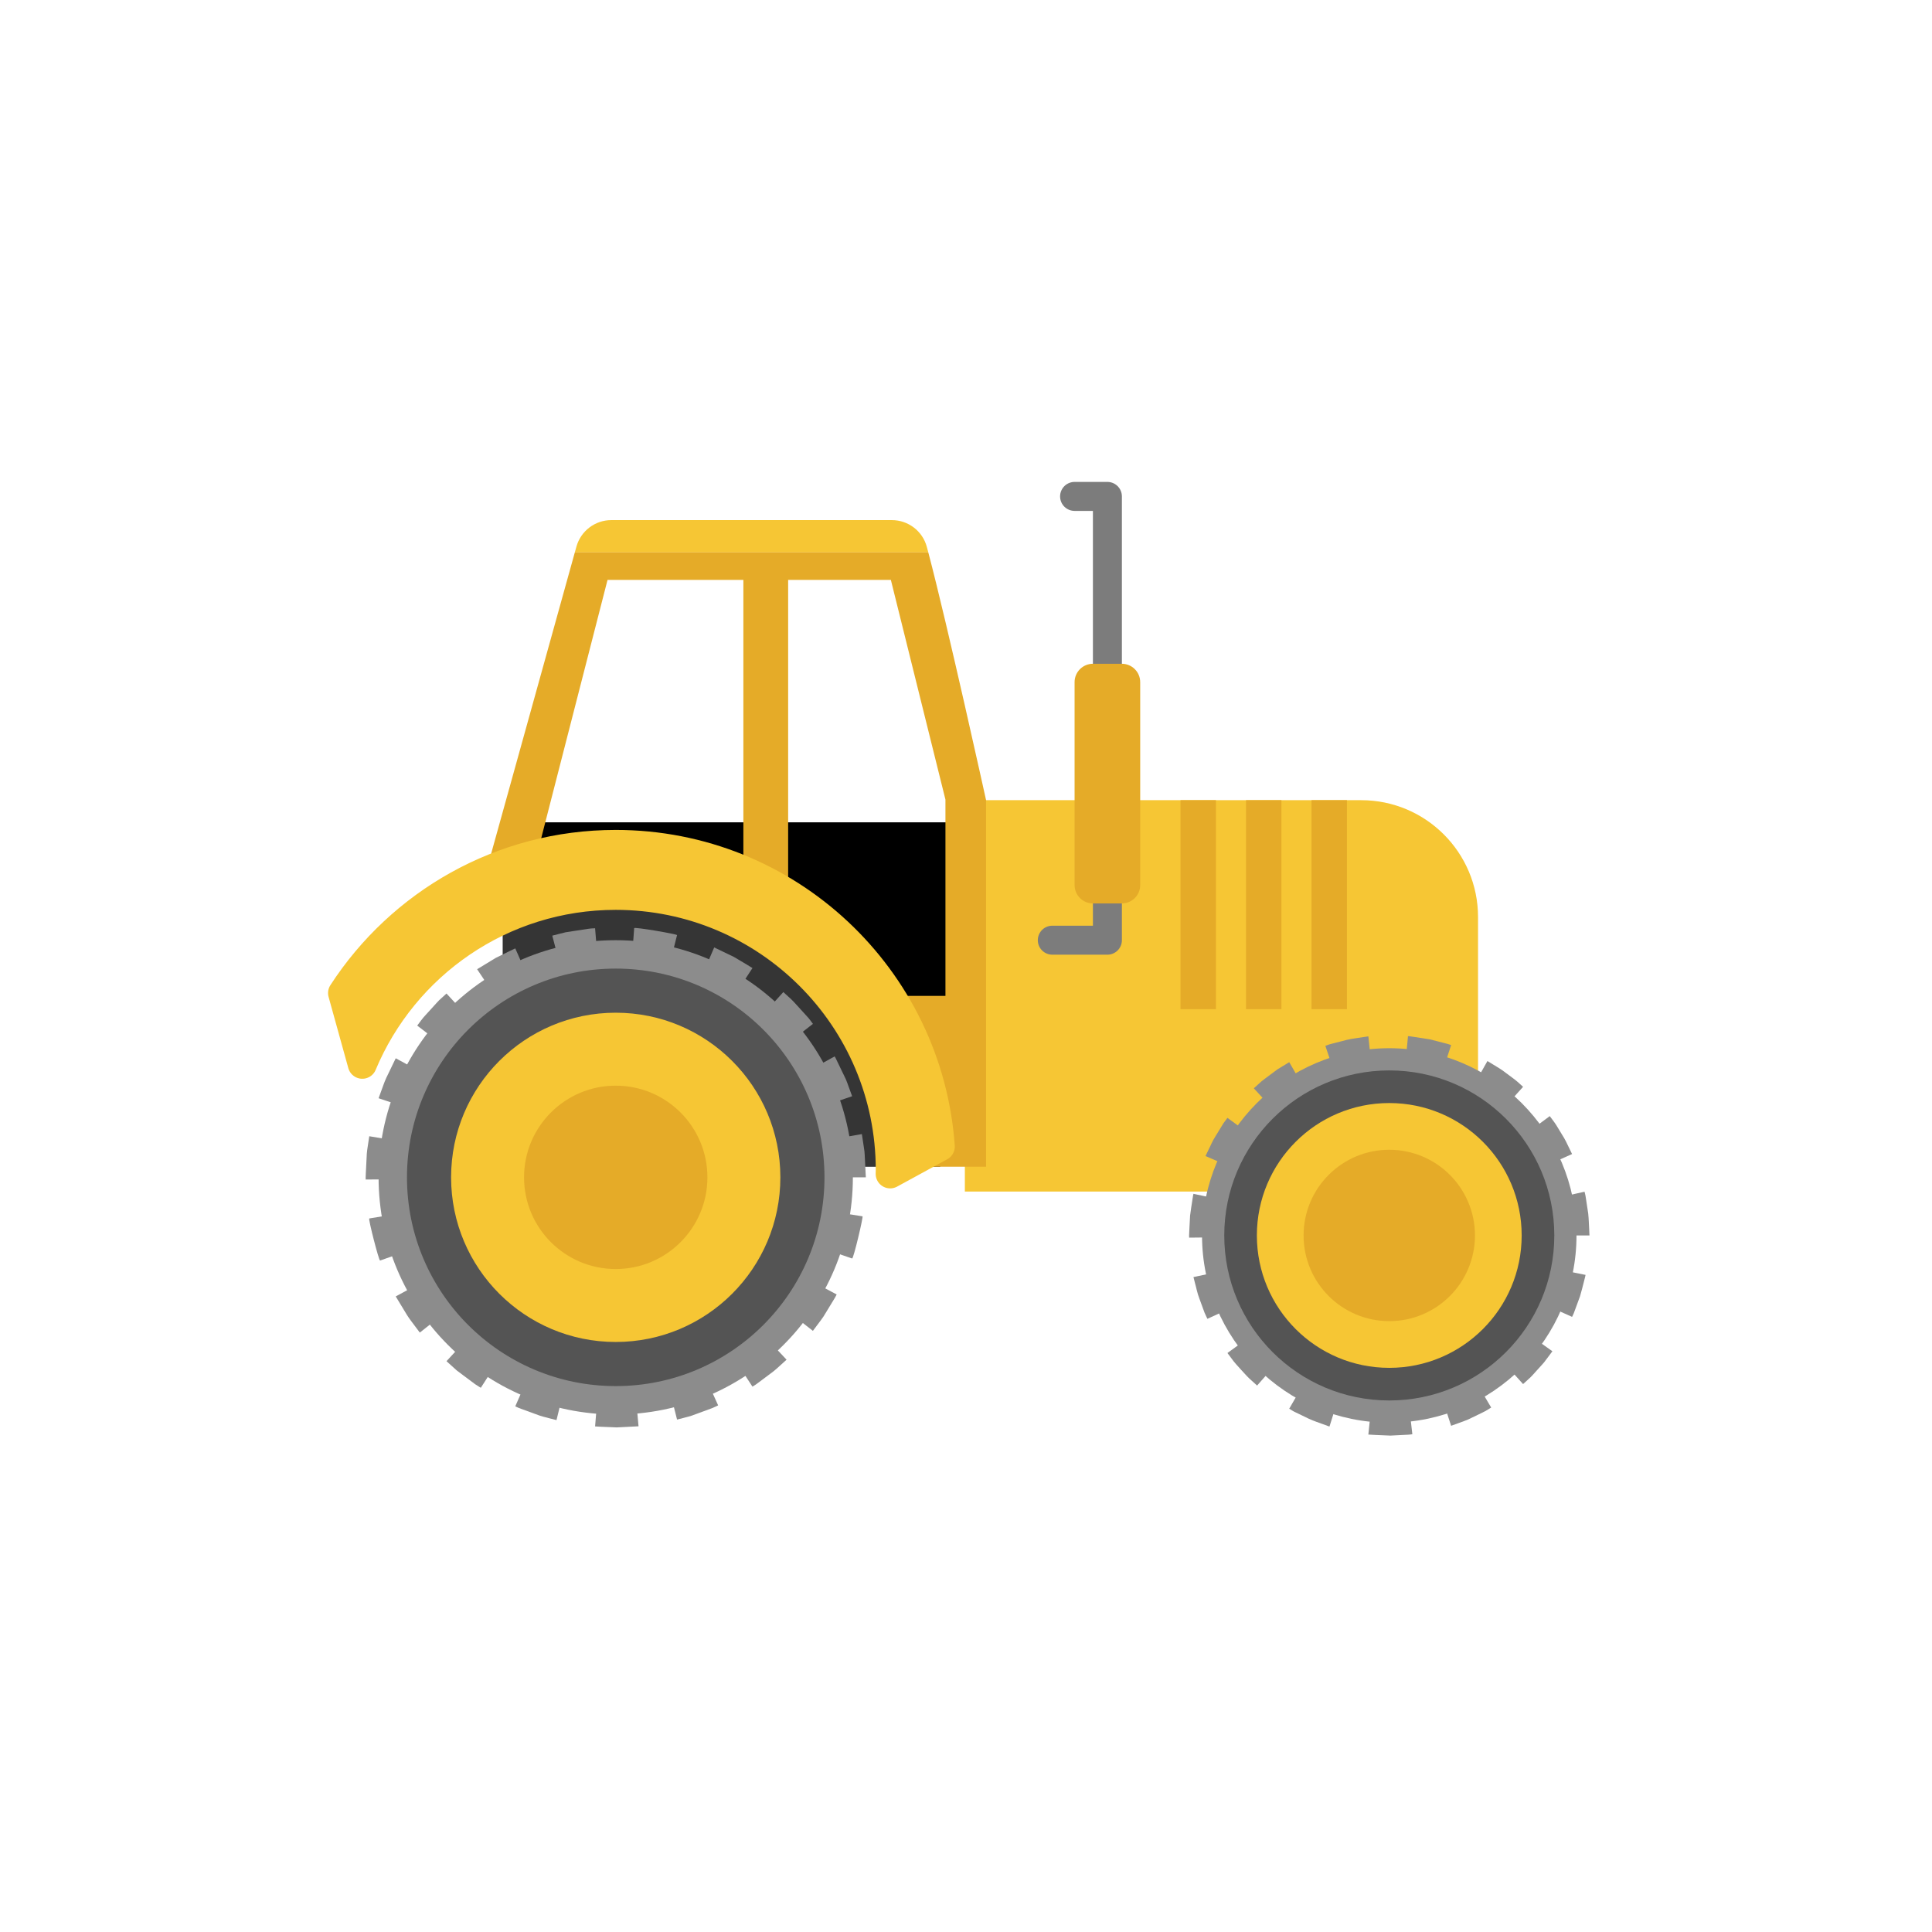 <?xml version="1.0" encoding="utf-8"?>
<!-- Generator: Adobe Illustrator 16.0.0, SVG Export Plug-In . SVG Version: 6.00 Build 0)  -->
<!DOCTYPE svg PUBLIC "-//W3C//DTD SVG 1.1//EN" "http://www.w3.org/Graphics/SVG/1.1/DTD/svg11.dtd">
<svg version="1.1" id="Layer_1" xmlns="http://www.w3.org/2000/svg" xmlns:xlink="http://www.w3.org/1999/xlink" x="0px" y="0px"
	 width="200px" height="200px" viewBox="0 0 200 200" enable-background="new 0 0 200 200" xml:space="preserve">
<g>
	<rect x="54.249" y="85.127" width="45.633" height="20.189"/>
	<path fill="#353535" d="M52.037,90.934v29.848H97.34c0,0-5.534-23.577-21.713-28.337C59.448,87.684,52.037,90.934,52.037,90.934z"
		/>
	<g>
		<circle fill="#8C8C8C" cx="63.74" cy="121.878" r="24.549"/>
		<g>
			<g>
				<path fill="#8C8C8C" d="M85.672,129.407c0.132,0.04,1.053-3.894,0.963-3.91l2.652,0.415c0.102,0.019-0.933,4.411-1.077,4.367
					L85.672,129.407z"/>
			</g>
			<g>
				<path fill="#8C8C8C" d="M82.036,136.119c0,0,0.151-0.202,0.377-0.507c0.218-0.309,0.556-0.688,0.797-1.135
					c0.262-0.432,0.524-0.863,0.721-1.185c0.206-0.318,0.309-0.551,0.309-0.551l2.371,1.26c0,0-0.117,0.257-0.345,0.613
					c-0.219,0.359-0.512,0.841-0.804,1.322c-0.273,0.494-0.645,0.922-0.888,1.269c-0.253,0.337-0.422,0.563-0.422,0.563
					L82.036,136.119z"/>
			</g>
			<g>
				<path fill="#8C8C8C" d="M76.425,141.298c0,0,0.054-0.033,0.148-0.09c0.098-0.052,0.225-0.146,0.375-0.261
					c0.303-0.227,0.708-0.529,1.112-0.832c0.418-0.285,0.779-0.641,1.061-0.895c0.28-0.252,0.467-0.424,0.467-0.424l1.836,1.959
					c0,0-0.209,0.189-0.521,0.473c-0.314,0.282-0.72,0.674-1.184,0.996c-0.451,0.338-0.902,0.676-1.24,0.928
					c-0.168,0.129-0.311,0.231-0.419,0.289c-0.105,0.065-0.166,0.103-0.166,0.103L76.425,141.298z"/>
			</g>
			<g>
				<path fill="#8C8C8C" d="M69.432,144.352c0,0,0.245-0.061,0.61-0.154c0.183-0.049,0.397-0.106,0.626-0.165
					c0.221-0.081,0.459-0.169,0.695-0.257c0.474-0.173,0.947-0.344,1.304-0.473c0.349-0.146,0.572-0.266,0.572-0.266l1.102,2.447
					c0,0-0.25,0.133-0.64,0.293c-0.396,0.146-0.925,0.34-1.455,0.535c-0.265,0.096-0.529,0.191-0.777,0.283
					c-0.255,0.068-0.494,0.129-0.698,0.184c-0.409,0.105-0.682,0.175-0.682,0.175L69.432,144.352z"/>
			</g>
			<g>
				<path fill="#8C8C8C" d="M61.822,144.987c0,0,1.01,0.061,2.018,0.094c1.009-0.052,2.019-0.103,2.019-0.103l0.242,2.672
					c0,0-1.124,0.059-2.249,0.115c-1.124-0.031-2.248-0.102-2.248-0.102L61.822,144.987z"/>
			</g>
			<g>
				<path fill="#8C8C8C" d="M54.421,143.123c0,0,0.057,0.029,0.156,0.077c0.097,0.054,0.247,0.104,0.425,0.171
					c0.355,0.129,0.829,0.303,1.303,0.476c0.467,0.194,0.96,0.307,1.328,0.398c0.366,0.096,0.61,0.158,0.61,0.158l-0.634,2.607
					c0,0-0.273-0.071-0.683-0.175c-0.409-0.107-0.959-0.234-1.482-0.447c-0.529-0.193-1.058-0.388-1.455-0.531
					c-0.198-0.075-0.365-0.134-0.473-0.192c-0.11-0.052-0.175-0.083-0.175-0.083L54.421,143.123z"/>
			</g>
			<g>
				<path fill="#8C8C8C" d="M48.041,138.933c0,0,0.187,0.169,0.466,0.426c0.14,0.125,0.304,0.274,0.479,0.436
					c0.189,0.14,0.392,0.292,0.595,0.442c0.403,0.303,0.808,0.605,1.111,0.832c0.313,0.211,0.534,0.334,0.534,0.334l-1.451,2.259
					c0,0-0.246-0.138-0.595-0.374c-0.338-0.252-0.79-0.59-1.241-0.926c-0.225-0.171-0.45-0.34-0.661-0.498
					c-0.196-0.176-0.379-0.342-0.535-0.484c-0.313-0.281-0.521-0.471-0.521-0.471L48.041,138.933z"/>
			</g>
			<g>
				<path fill="#8C8C8C" d="M43.325,132.924c0,0,0.524,0.863,1.048,1.727c0.264,0.43,0.595,0.814,0.813,1.125
					c0.227,0.303,0.377,0.504,0.377,0.504l-2.103,1.669c0,0-0.169-0.226-0.422-0.563c-0.244-0.344-0.61-0.775-0.905-1.253
					c-0.584-0.966-1.167-1.927-1.167-1.927L43.325,132.924z"/>
			</g>
			<g>
				<path fill="#8C8C8C" d="M40.874,125.697c-0.113,0.021,0.894,3.936,1.002,3.9l-2.531,0.895c-0.12,0.037-1.244-4.332-1.119-4.357
					L40.874,125.697z"/>
			</g>
			<g>
				<path fill="#8C8C8C" d="M40.874,118.062c0,0-0.038,0.248-0.095,0.624c-0.056,0.373-0.15,0.871-0.153,1.378
					c-0.026,0.503-0.051,1.008-0.07,1.388c-0.009,0.188-0.021,0.346-0.021,0.456c0.006,0.11,0.01,0.173,0.01,0.173l-2.685,0.023
					c0,0-0.003-0.07-0.009-0.191c0-0.125,0.013-0.299,0.021-0.512c0.021-0.421,0.049-0.982,0.078-1.545
					c0.007-0.563,0.107-1.121,0.171-1.537c0.064-0.418,0.106-0.697,0.106-0.697L40.874,118.062z"/>
			</g>
			<g>
				<path fill="#8C8C8C" d="M43.325,110.832c0,0-0.438,0.91-0.875,1.821c-0.213,0.456-0.356,0.942-0.496,1.293
					c-0.131,0.356-0.217,0.593-0.217,0.593l-2.546-0.85c0,0,0.096-0.265,0.241-0.66c0.154-0.395,0.319-0.936,0.555-1.448
					c0.489-1.014,0.979-2.028,0.979-2.028L43.325,110.832z"/>
			</g>
			<g>
				<path fill="#8C8C8C" d="M48.041,104.823c-0.074-0.074-2.81,2.902-2.719,2.978l-2.132-1.633c0,0,0.169-0.224,0.422-0.562
					c0.249-0.343,0.651-0.739,1.022-1.162c0.387-0.407,0.738-0.852,1.067-1.12c0.312-0.284,0.521-0.475,0.521-0.475L48.041,104.823z
					"/>
			</g>
			<g>
				<path fill="#8C8C8C" d="M54.421,100.633c0,0-0.907,0.441-1.814,0.883c-0.863,0.525-1.726,1.049-1.726,1.049l-1.49-2.232
					c0,0,0.963-0.586,1.925-1.17c1.005-0.508,2.025-0.986,2.025-0.986L54.421,100.633z"/>
			</g>
			<g>
				<path fill="#8C8C8C" d="M61.822,98.77c0,0-0.062,0.004-0.173,0.008c-0.11,0.009-0.269,0.004-0.456,0.041
					c-0.374,0.058-0.873,0.134-1.372,0.21c-0.25,0.037-0.499,0.075-0.733,0.111c-0.229,0.058-0.443,0.112-0.626,0.159
					c-0.366,0.094-0.61,0.156-0.61,0.156l-0.68-2.596c0,0,0.272-0.07,0.682-0.176c0.205-0.051,0.444-0.111,0.7-0.174
					c0.261-0.041,0.539-0.084,0.817-0.127c0.557-0.086,1.113-0.17,1.531-0.233c0.209-0.039,0.385-0.036,0.508-0.046
					c0.124-0.006,0.193-0.01,0.193-0.01L61.822,98.77z"/>
			</g>
			<g>
				<path fill="#8C8C8C" d="M69.432,99.406c0.021-0.09-3.961-0.783-3.978-0.647l0.196-2.677c0.016-0.148,4.461,0.621,4.438,0.721
					L69.432,99.406z"/>
			</g>
			<g>
				<path fill="#8C8C8C" d="M76.425,102.459c0,0-0.216-0.131-0.54-0.328c-0.326-0.191-0.749-0.468-1.191-0.709
					c-0.91-0.438-1.819-0.877-1.819-0.877l1.058-2.467c0,0,1.015,0.488,2.03,0.977c0.976,0.562,1.931,1.159,1.931,1.159
					L76.425,102.459z"/>
			</g>
			<g>
				<path fill="#8C8C8C" d="M82.036,107.64c0.108-0.092-2.69-3.013-2.747-2.951l1.801-1.989c0,0,0.208,0.189,0.521,0.473
					c0.325,0.272,0.707,0.686,1.082,1.107c0.378,0.416,0.756,0.834,1.039,1.146c0.254,0.338,0.423,0.564,0.423,0.564L82.036,107.64z
					"/>
			</g>
			<g>
				<path fill="#8C8C8C" d="M85.672,114.35c0,0-0.086-0.236-0.217-0.593c-0.142-0.351-0.271-0.843-0.514-1.287
					c-0.218-0.454-0.438-0.909-0.602-1.249c-0.082-0.172-0.15-0.312-0.198-0.413c-0.058-0.095-0.091-0.148-0.091-0.148l2.349-1.3
					c0,0,0.037,0.061,0.101,0.166c0.053,0.109,0.13,0.271,0.223,0.461c0.183,0.377,0.427,0.886,0.673,1.393
					c0.267,0.498,0.417,1.047,0.574,1.438c0.146,0.396,0.242,0.662,0.242,0.662L85.672,114.35z"/>
			</g>
			<g>
				<path fill="#8C8C8C" d="M86.947,121.878c0,0-0.052-1.007-0.103-2.017c-0.002-0.254-0.033-0.505-0.076-0.736
					c-0.036-0.235-0.07-0.453-0.099-0.641c-0.057-0.373-0.095-0.623-0.095-0.623l2.645-0.461c0,0,0.042,0.277,0.106,0.694
					c0.032,0.208,0.069,0.452,0.108,0.714c0.046,0.26,0.079,0.539,0.085,0.823c0.057,1.122,0.113,2.246,0.113,2.246H86.947z"/>
			</g>
		</g>
	</g>
	<g>
		<g>
			<circle fill="#545454" cx="63.74" cy="121.878" r="21.61"/>
		</g>
	</g>
	<g>
		<g>
			<circle fill="#F6C634" cx="63.74" cy="121.878" r="17.043"/>
		</g>
	</g>
	<g>
		<g>
			<circle fill="#E5AB28" cx="63.74" cy="121.878" r="9.491"/>
		</g>
	</g>
	<path fill="#F6C634" d="M153.006,123.351H99.882V82.834h41.024c6.683,0,12.1,5.416,12.1,12.099V123.351z"/>
	<g>
		<circle fill="#8C8C8C" cx="143.816" cy="127.893" r="19.382"/>
		<g>
			<g>
				<path fill="#8C8C8C" d="M160.288,135.225c0,0,0.029-0.055,0.075-0.152c0.053-0.096,0.111-0.24,0.169-0.417
					c0.13-0.351,0.301-0.815,0.472-1.283c0.146-0.474,0.252-0.959,0.351-1.319c0.048-0.18,0.088-0.33,0.112-0.437
					c0.031-0.103,0.035-0.165,0.035-0.165l2.633,0.525c0,0-0.007,0.071-0.04,0.192c-0.031,0.121-0.075,0.294-0.127,0.503
					c-0.11,0.412-0.238,0.972-0.404,1.516c-0.196,0.536-0.393,1.072-0.543,1.477c-0.068,0.203-0.136,0.367-0.195,0.479
					c-0.055,0.112-0.084,0.177-0.084,0.177L160.288,135.225z"/>
			</g>
			<g>
				<path fill="#8C8C8C" d="M155.873,141.285c0,0,0.186-0.169,0.459-0.419c0.296-0.233,0.601-0.632,0.942-0.991
					c0.165-0.184,0.338-0.365,0.488-0.542c0.14-0.188,0.271-0.36,0.382-0.511c0.223-0.297,0.373-0.498,0.373-0.498l2.186,1.558
					c0,0-0.171,0.228-0.425,0.569c-0.13,0.173-0.279,0.373-0.44,0.586c-0.173,0.205-0.369,0.411-0.561,0.623
					c-0.391,0.416-0.747,0.866-1.079,1.137c-0.318,0.289-0.529,0.482-0.529,0.482L155.873,141.285z"/>
			</g>
			<g>
				<path fill="#8C8C8C" d="M149.389,145.046c0,0,0.233-0.088,0.584-0.215c0.345-0.138,0.828-0.271,1.267-0.509
					c0.443-0.219,0.898-0.428,1.228-0.599c0.317-0.192,0.532-0.323,0.532-0.323l1.368,2.309c0,0-0.244,0.148-0.611,0.369
					c-0.379,0.2-0.896,0.44-1.409,0.69c-0.507,0.269-1.06,0.43-1.456,0.586c-0.402,0.146-0.672,0.244-0.672,0.244L149.389,145.046z"
					/>
			</g>
			<g>
				<path fill="#8C8C8C" d="M141.929,145.834c0,0,0.994,0.059,1.987,0.094c0.496-0.025,0.995-0.05,1.366-0.07
					c0.373-0.004,0.617-0.055,0.617-0.055l0.307,2.668c0,0-0.279,0.052-0.709,0.062c-0.428,0.023-0.997,0.05-1.566,0.079
					c-1.141-0.033-2.279-0.108-2.279-0.108L141.929,145.834z"/>
			</g>
			<g>
				<path fill="#8C8C8C" d="M134.806,143.504c0,0,0.053,0.034,0.146,0.088c0.096,0.053,0.219,0.15,0.39,0.224
					c0.336,0.163,0.782,0.378,1.232,0.593c0.446,0.217,0.929,0.352,1.272,0.492c0.351,0.129,0.584,0.215,0.584,0.215l-0.803,2.561
					c0,0-0.268-0.098-0.67-0.244c-0.398-0.156-0.949-0.318-1.464-0.564c-0.516-0.248-1.03-0.495-1.416-0.683
					c-0.196-0.085-0.34-0.194-0.448-0.255c-0.106-0.064-0.169-0.102-0.169-0.102L134.806,143.504z"/>
			</g>
			<g>
				<path fill="#8C8C8C" d="M129.235,138.484c0,0,0.149,0.2,0.373,0.498c0.206,0.311,0.546,0.674,0.884,1.039
					c0.33,0.373,0.666,0.74,0.956,0.979c0.275,0.25,0.458,0.417,0.458,0.417l-1.772,2.015c0,0-0.213-0.191-0.529-0.48
					c-0.33-0.274-0.718-0.693-1.098-1.121c-0.386-0.42-0.771-0.841-1.014-1.195c-0.256-0.342-0.428-0.572-0.428-0.572
					L129.235,138.484z"/>
			</g>
			<g>
				<path fill="#8C8C8C" d="M126.171,131.646c0,0,0.062,0.239,0.156,0.601c0.108,0.354,0.184,0.854,0.372,1.314
					c0.169,0.467,0.34,0.932,0.467,1.282c0.15,0.342,0.265,0.562,0.265,0.562l-2.44,1.119c0,0-0.131-0.252-0.3-0.646
					c-0.148-0.402-0.345-0.936-0.54-1.475c-0.211-0.531-0.307-1.099-0.428-1.51c-0.106-0.415-0.176-0.692-0.176-0.692
					L126.171,131.646z"/>
			</g>
			<g>
				<path fill="#8C8C8C" d="M126.171,124.141c0,0-0.019,0.059-0.037,0.168c-0.015,0.105-0.038,0.26-0.064,0.443
					c-0.057,0.369-0.13,0.861-0.203,1.352c-0.024,0.496-0.048,0.995-0.068,1.366c-0.009,0.188-0.021,0.343-0.021,0.45
					c0.006,0.109,0.008,0.172,0.008,0.172l-2.682,0.029c0,0-0.003-0.071-0.011-0.196c0-0.126,0.013-0.303,0.022-0.516
					c0.021-0.427,0.051-0.997,0.082-1.568c0.068-0.565,0.164-1.13,0.227-1.552c0.034-0.213,0.059-0.388,0.08-0.513
					c0.019-0.123,0.043-0.192,0.043-0.192L126.171,124.141z"/>
			</g>
			<g>
				<path fill="#8C8C8C" d="M129.235,117.303c0,0-0.148,0.197-0.374,0.496c-0.191,0.316-0.45,0.742-0.709,1.168
					c-0.279,0.41-0.448,0.885-0.626,1.214c-0.16,0.333-0.269,0.557-0.269,0.557l-2.463-1.065c0,0,0.123-0.257,0.309-0.643
					c0.2-0.38,0.4-0.918,0.72-1.396c0.296-0.485,0.592-0.974,0.817-1.339c0.254-0.344,0.425-0.574,0.425-0.574L129.235,117.303z"/>
			</g>
			<g>
				<path fill="#8C8C8C" d="M134.806,112.279c0,0-0.213,0.132-0.531,0.326c-0.159,0.096-0.345,0.206-0.545,0.327
					c-0.186,0.14-0.386,0.29-0.584,0.438c-0.392,0.305-0.812,0.577-1.072,0.846c-0.277,0.251-0.461,0.42-0.461,0.42l-1.818-1.975
					c0,0,0.213-0.192,0.529-0.48c0.303-0.305,0.778-0.623,1.231-0.972c0.229-0.171,0.456-0.34,0.673-0.501
					c0.228-0.139,0.44-0.269,0.624-0.381c0.365-0.222,0.609-0.371,0.609-0.371L134.806,112.279z"/>
			</g>
			<g>
				<path fill="#8C8C8C" d="M141.929,109.952c0,0-0.244,0.038-0.613,0.095c-0.367,0.066-0.863,0.107-1.346,0.227
					c-0.481,0.123-0.964,0.248-1.324,0.342c-0.182,0.038-0.325,0.096-0.428,0.134c-0.104,0.038-0.16,0.061-0.16,0.061l-0.857-2.544
					c0,0,0.066-0.023,0.184-0.068c0.116-0.043,0.283-0.109,0.494-0.156c0.415-0.105,0.968-0.249,1.521-0.391
					c0.555-0.135,1.126-0.188,1.548-0.263c0.423-0.063,0.705-0.105,0.705-0.105L141.929,109.952z"/>
			</g>
			<g>
				<path fill="#8C8C8C" d="M149.389,110.738c0,0-0.229-0.092-0.592-0.175c-0.363-0.092-0.845-0.215-1.322-0.34
					c-0.495-0.075-0.984-0.15-1.352-0.206c-0.186-0.029-0.338-0.053-0.444-0.069c-0.11-0.007-0.174-0.011-0.174-0.011l0.249-2.673
					c0,0,0.072,0.004,0.195,0.013c0.123,0.019,0.301,0.045,0.512,0.076c0.423,0.066,0.988,0.152,1.554,0.24
					c0.553,0.143,1.107,0.283,1.521,0.391c0.419,0.098,0.684,0.202,0.684,0.202L149.389,110.738z"/>
			</g>
			<g>
				<path fill="#8C8C8C" d="M155.873,114.501c0,0-0.184-0.167-0.461-0.417c-0.275-0.25-0.69-0.527-1.084-0.832
					c-0.387-0.317-0.822-0.557-1.137-0.753c-0.321-0.192-0.532-0.321-0.532-0.321l1.318-2.338c0,0,0.244,0.148,0.608,0.369
					c0.365,0.225,0.864,0.507,1.309,0.863c0.454,0.348,0.928,0.672,1.247,0.957c0.316,0.286,0.527,0.479,0.527,0.479
					L155.873,114.501z"/>
			</g>
			<g>
				<path fill="#8C8C8C" d="M160.288,120.561c0,0-0.105-0.226-0.269-0.56c-0.16-0.338-0.365-0.79-0.643-1.206
					c-0.267-0.416-0.498-0.861-0.728-1.154c-0.222-0.301-0.371-0.499-0.371-0.499l2.152-1.602c0,0,0.173,0.228,0.428,0.571
					c0.258,0.34,0.531,0.845,0.834,1.328c0.314,0.479,0.557,0.998,0.738,1.383c0.186,0.387,0.311,0.645,0.311,0.645L160.288,120.561
					z"/>
			</g>
			<g>
				<path fill="#8C8C8C" d="M161.857,127.893c0,0-0.013-0.25-0.031-0.621c-0.027-0.371-0.032-0.871-0.084-1.363
					c-0.075-0.492-0.15-0.982-0.206-1.352c-0.027-0.186-0.048-0.338-0.082-0.442c-0.026-0.106-0.044-0.165-0.044-0.165l2.62-0.584
					c0,0,0.019,0.068,0.048,0.189c0.038,0.119,0.064,0.297,0.096,0.508c0.065,0.423,0.15,0.988,0.236,1.553
					c0.062,0.566,0.07,1.139,0.098,1.564c0.021,0.428,0.033,0.713,0.033,0.713H161.857z"/>
			</g>
		</g>
	</g>
	<g>
		<g>
			<circle fill="#545454" cx="143.818" cy="127.893" r="17.083"/>
		</g>
	</g>
	<g>
		<g>
			<circle fill="#F6C634" cx="143.817" cy="127.893" r="13.706"/>
		</g>
	</g>
	<g>
		<g>
			<circle fill="#E5AB28" cx="143.817" cy="127.893" r="8.87"/>
		</g>
	</g>
	<path fill="#F6C634" d="M92.321,53.841H63.287c-1.687,0-3.167,1.125-3.617,2.75l-0.165,0.593h36.592
		c-0.052-0.2-0.104-0.392-0.154-0.578C95.501,54.971,94.015,53.841,92.321,53.841z"/>
	<path fill="#E5AB28" d="M96.097,57.183H59.505L49.177,94.369l16.214-4.373c-5.453-0.185-10.386,0.752-10.386,0.752l7.887-30.717
		h14.062v33.377c-2.62-2.296-6.765-3.156-10.751-3.375l18.092,8.963l-2.706-3.521V60.031h10.633l5.65,22.743v20.32h-9.872
		l5.917,14.911v2.776h8.161V82.834C102.077,82.834,98.114,64.816,96.097,57.183z"/>
	<g>
		
			<path fill="#F6C634" stroke="#F6C634" stroke-width="3" stroke-linecap="round" stroke-linejoin="round" stroke-miterlimit="10" d="
			M63.74,92.688c15.695,0,28.419,12.725,28.419,28.419c0,0.14-0.009,0.275-0.01,0.413c1.73-0.945,3.46-1.888,5.191-2.832
			c-1.244-17.48-15.806-31.275-33.6-31.275c-11.856,0-22.274,6.129-28.28,15.385c0.682,2.458,1.364,4.917,2.044,7.375
			C41.789,99.905,51.92,92.688,63.74,92.688z"/>
	</g>
	
		<polyline fill="none" stroke="#7C7C7C" stroke-width="3" stroke-linecap="round" stroke-linejoin="round" stroke-miterlimit="10" points="
		108.933,97.328 114.638,97.328 114.638,59.96 114.638,51.388 111.24,51.388 	"/>
	<rect x="122.206" y="82.834" fill="#E5AB28" width="3.667" height="21.633"/>
	<rect x="128.986" y="82.834" fill="#E5AB28" width="3.667" height="21.633"/>
	<rect x="135.768" y="82.834" fill="#E5AB28" width="3.666" height="21.633"/>
	<path fill="#E5AB28" d="M116.131,93.523h-2.987c-1.053,0-1.903-0.853-1.903-1.903V70.615c0-1.051,0.851-1.902,1.903-1.902h2.987
		c1.051,0,1.902,0.851,1.902,1.902V91.62C118.033,92.671,117.182,93.523,116.131,93.523z"/>
</g>
</svg>
